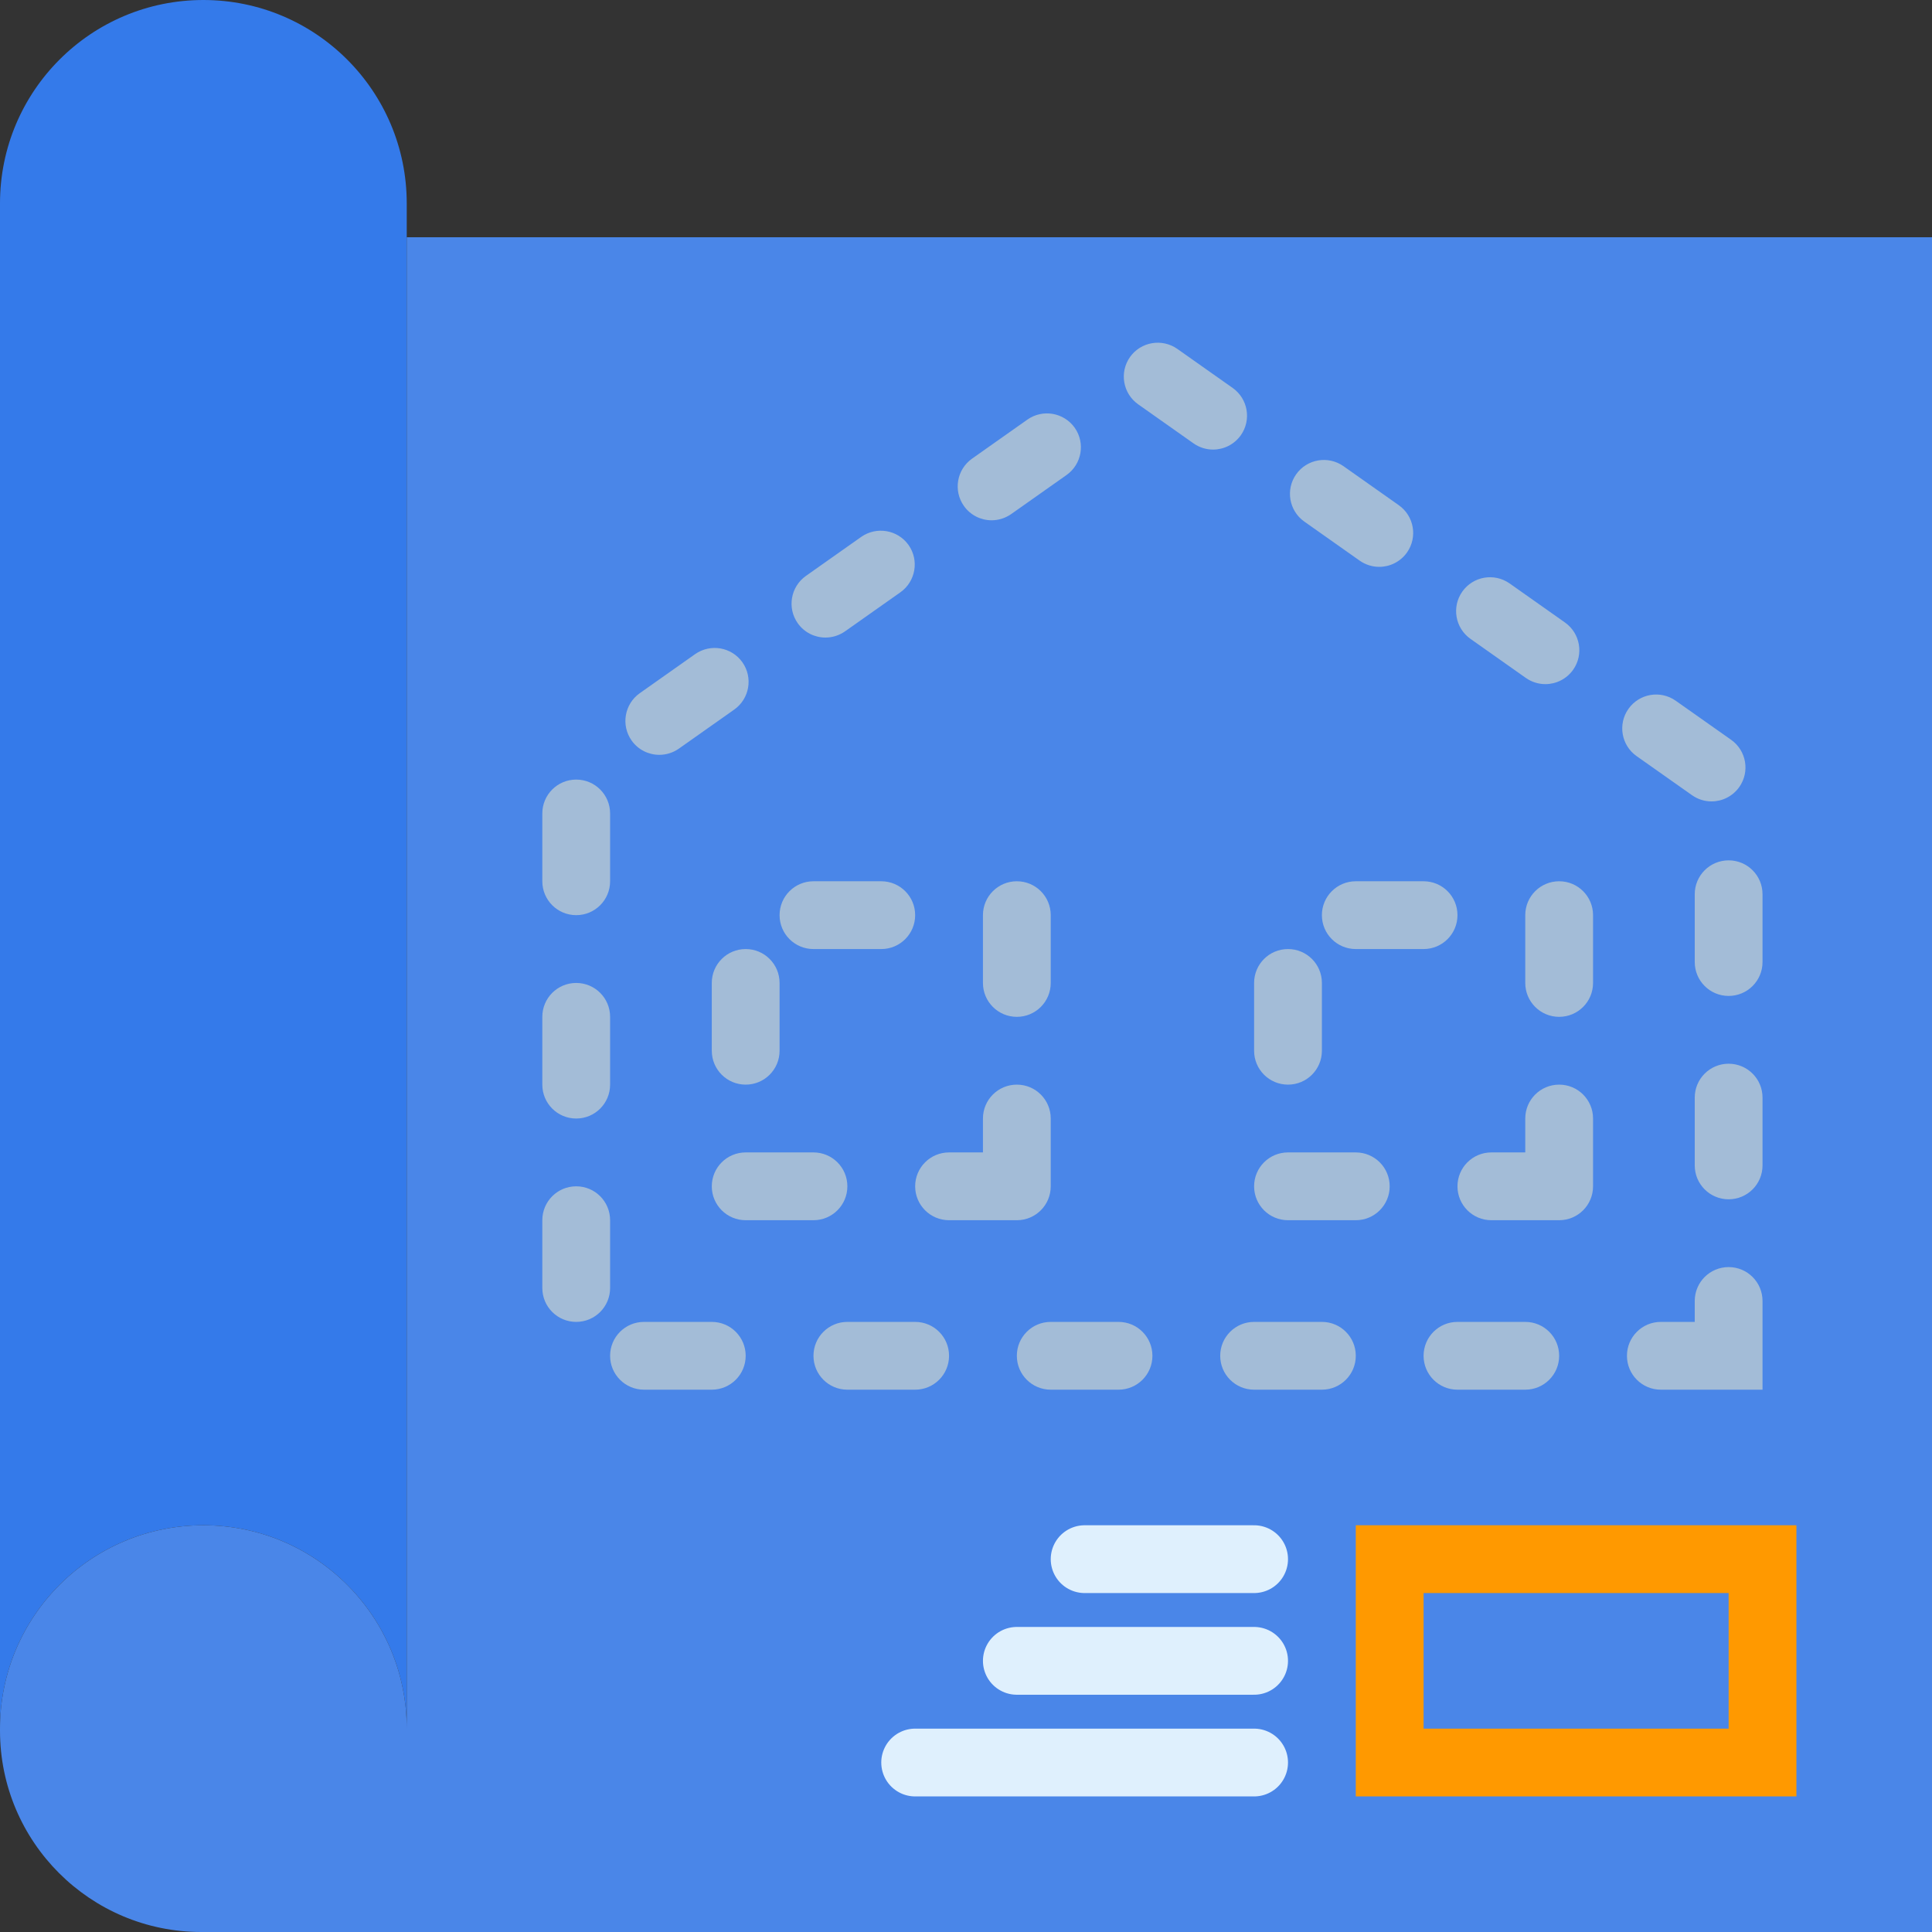 <?xml version="1.0" encoding="UTF-8" standalone="no"?><!-- Generator: Gravit.io --><svg xmlns="http://www.w3.org/2000/svg" xmlns:xlink="http://www.w3.org/1999/xlink" style="isolation:isolate" viewBox="353 265 57 57" width="57pt" height="57pt"><rect x="353" y="265" width="57" height="57" fill="#333333" stroke="none"/><defs><clipPath id="_clipPath_6v55STFlbas6egeA58bVf8G3B34P5NFt"><rect x="353" y="265" width="57" height="57"/></clipPath></defs><g clip-path="url(#_clipPath_6v55STFlbas6egeA58bVf8G3B34P5NFt)"><g><path d=" M 359 265 C 355.686 265 353 267.686 353 271 L 353 316 C 353 312.686 355.686 310 359 310 C 362.314 310 365 312.686 365 316 L 365 271 C 365 267.686 362.314 265 359 265 Z " fill="rgb(52,122,234)"/><path d=" M 365 272 L 365 316 C 365 312.686 362.314 310 359 310 C 355.686 310 353 312.686 353 316 L 353 316.06 C 353 319.34 355.66 322 358.94 322 L 410 322 L 410 272 L 365 272 Z " fill="rgb(74,134,232)"/><path d=" M 405 306 L 402 306 C 401.447 306 401 305.553 401 305 C 401 304.447 401.447 304 402 304 L 403 304 L 403 303.383 C 403 302.83 403.447 302.383 404 302.383 C 404.553 302.383 405 302.83 405 303.383 L 405 306 Z  M 398 306 L 396 306 C 395.447 306 395 305.553 395 305 C 395 304.447 395.447 304 396 304 L 398 304 C 398.553 304 399 304.447 399 305 C 399 305.553 398.553 306 398 306 Z  M 392 306 L 390 306 C 389.447 306 389 305.553 389 305 C 389 304.447 389.447 304 390 304 L 392 304 C 392.553 304 393 304.447 393 305 C 393 305.553 392.553 306 392 306 Z  M 386 306 L 384 306 C 383.447 306 383 305.553 383 305 C 383 304.447 383.447 304 384 304 L 386 304 C 386.553 304 387 304.447 387 305 C 387 305.553 386.553 306 386 306 Z  M 380 306 L 378 306 C 377.447 306 377 305.553 377 305 C 377 304.447 377.447 304 378 304 L 380 304 C 380.553 304 381 304.447 381 305 C 381 305.553 380.553 306 380 306 Z  M 374 306 L 372 306 C 371.447 306 371 305.553 371 305 C 371 304.447 371.447 304 372 304 L 374 304 C 374.553 304 375 304.447 375 305 C 375 305.553 374.553 306 374 306 Z  M 370 304 C 369.447 304 369 303.553 369 303 L 369 301 C 369 300.447 369.447 300 370 300 C 370.553 300 371 300.447 371 301 L 371 303 C 371 303.553 370.553 304 370 304 Z  M 404 300.383 C 403.447 300.383 403 299.936 403 299.383 L 403 297.383 C 403 296.83 403.447 296.383 404 296.383 C 404.553 296.383 405 296.83 405 297.383 L 405 299.383 C 405 299.936 404.553 300.383 404 300.383 Z  M 370 298 C 369.447 298 369 297.553 369 297 L 369 295 C 369 294.447 369.447 294 370 294 C 370.553 294 371 294.447 371 295 L 371 297 C 371 297.553 370.553 298 370 298 Z  M 404 294.383 C 403.447 294.383 403 293.936 403 293.383 L 403 291.383 C 403 290.83 403.447 290.383 404 290.383 C 404.553 290.383 405 290.83 405 291.383 L 405 293.383 C 405 293.936 404.553 294.383 404 294.383 Z  M 370 292 C 369.447 292 369 291.553 369 291 L 369 289 C 369 288.447 369.447 288 370 288 C 370.553 288 371 288.447 371 289 L 371 291 C 371 291.553 370.553 292 370 292 Z  M 403.495 288.644 C 403.296 288.644 403.095 288.584 402.92 288.461 L 401.285 287.308 C 400.834 286.99 400.725 286.366 401.044 285.914 C 401.363 285.463 401.986 285.355 402.438 285.673 L 404.073 286.826 C 404.524 287.144 404.633 287.768 404.314 288.22 C 404.118 288.496 403.81 288.644 403.495 288.644 Z  M 372.452 287.27 C 372.138 287.27 371.829 287.123 371.634 286.847 C 371.316 286.396 371.423 285.772 371.874 285.452 L 373.508 284.299 C 373.961 283.982 374.584 284.089 374.903 284.539 C 375.221 284.99 375.114 285.614 374.663 285.934 L 373.029 287.087 C 372.853 287.21 372.651 287.27 372.452 287.27 Z  M 398.593 285.184 C 398.394 285.184 398.193 285.124 398.017 285.001 L 396.383 283.848 C 395.932 283.529 395.824 282.905 396.143 282.453 C 396.462 282.003 397.084 281.895 397.538 282.213 L 399.172 283.366 C 399.623 283.685 399.731 284.309 399.412 284.761 C 399.216 285.036 398.907 285.184 398.593 285.184 Z  M 377.354 283.81 C 377.04 283.81 376.731 283.663 376.536 283.387 C 376.218 282.936 376.325 282.312 376.776 281.992 L 378.41 280.839 C 378.863 280.523 379.485 280.63 379.805 281.079 C 380.123 281.53 380.016 282.154 379.565 282.474 L 377.931 283.627 C 377.754 283.75 377.553 283.81 377.354 283.81 Z  M 393.691 281.724 C 393.492 281.724 393.291 281.664 393.115 281.541 L 391.481 280.388 C 391.03 280.069 390.922 279.445 391.241 278.993 C 391.56 278.543 392.182 278.435 392.636 278.753 L 394.27 279.906 C 394.721 280.225 394.829 280.849 394.51 281.301 C 394.314 281.576 394.006 281.724 393.691 281.724 Z  M 382.256 280.35 C 381.942 280.35 381.633 280.203 381.438 279.927 C 381.12 279.476 381.227 278.852 381.678 278.532 L 383.312 277.379 C 383.766 277.061 384.387 277.17 384.707 277.619 C 385.025 278.07 384.918 278.694 384.467 279.014 L 382.833 280.167 C 382.656 280.29 382.455 280.35 382.256 280.35 Z  M 388.789 278.264 C 388.59 278.264 388.389 278.204 388.213 278.081 L 386.579 276.928 C 386.128 276.609 386.02 275.985 386.339 275.533 C 386.658 275.084 387.28 274.976 387.734 275.293 L 389.368 276.446 C 389.819 276.765 389.927 277.389 389.608 277.841 C 389.412 278.116 389.104 278.264 388.789 278.264 Z " fill="rgb(163,188,215)"/><rect x="394" y="311" width="11" height="6" transform="matrix(1,0,0,1,0,0)" fill="none" vector-effect="non-scaling-stroke" stroke-width="2" stroke="rgb(255,153,0)" stroke-linejoin="miter" stroke-linecap="round" stroke-miterlimit="2"/><path d=" M 383 301 L 381 301 C 380.447 301 380 300.553 380 300 C 380 299.447 380.447 299 381 299 L 382 299 L 382 298 C 382 297.447 382.447 297 383 297 C 383.553 297 384 297.447 384 298 L 384 300 C 384 300.553 383.553 301 383 301 Z  M 377 301 L 375 301 C 374.447 301 374 300.553 374 300 C 374 299.447 374.447 299 375 299 L 377 299 C 377.553 299 378 299.447 378 300 C 378 300.553 377.553 301 377 301 Z  M 375 297 C 374.447 297 374 296.553 374 296 L 374 294 C 374 293.447 374.447 293 375 293 C 375.553 293 376 293.447 376 294 L 376 296 C 376 296.553 375.553 297 375 297 Z  M 383 295 C 382.447 295 382 294.553 382 294 L 382 292 C 382 291.447 382.447 291 383 291 C 383.553 291 384 291.447 384 292 L 384 294 C 384 294.553 383.553 295 383 295 Z  M 379 293 L 377 293 C 376.447 293 376 292.553 376 292 C 376 291.447 376.447 291 377 291 L 379 291 C 379.553 291 380 291.447 380 292 C 380 292.553 379.553 293 379 293 Z " fill="rgb(163,188,215)"/><path d=" M 399 301 L 397 301 C 396.447 301 396 300.553 396 300 C 396 299.447 396.447 299 397 299 L 398 299 L 398 298 C 398 297.447 398.447 297 399 297 C 399.553 297 400 297.447 400 298 L 400 300 C 400 300.553 399.553 301 399 301 Z  M 393 301 L 391 301 C 390.447 301 390 300.553 390 300 C 390 299.447 390.447 299 391 299 L 393 299 C 393.553 299 394 299.447 394 300 C 394 300.553 393.553 301 393 301 Z  M 391 297 C 390.447 297 390 296.553 390 296 L 390 294 C 390 293.447 390.447 293 391 293 C 391.553 293 392 293.447 392 294 L 392 296 C 392 296.553 391.553 297 391 297 Z  M 399 295 C 398.447 295 398 294.553 398 294 L 398 292 C 398 291.447 398.447 291 399 291 C 399.553 291 400 291.447 400 292 L 400 294 C 400 294.553 399.553 295 399 295 Z  M 395 293 L 393 293 C 392.447 293 392 292.553 392 292 C 392 291.447 392.447 291 393 291 L 395 291 C 395.553 291 396 291.447 396 292 C 396 292.553 395.553 293 395 293 Z " fill="rgb(163,188,215)"/><line x1="390" y1="311" x2="385" y2="311" vector-effect="non-scaling-stroke" stroke-width="2" stroke="rgb(223,240,253)" stroke-linejoin="miter" stroke-linecap="round" stroke-miterlimit="10"/><line x1="390" y1="314" x2="383" y2="314" vector-effect="non-scaling-stroke" stroke-width="2" stroke="rgb(223,240,253)" stroke-linejoin="miter" stroke-linecap="round" stroke-miterlimit="10"/><line x1="390" y1="317" x2="380" y2="317" vector-effect="non-scaling-stroke" stroke-width="2" stroke="rgb(223,240,253)" stroke-linejoin="miter" stroke-linecap="round" stroke-miterlimit="10"/></g></g></svg>